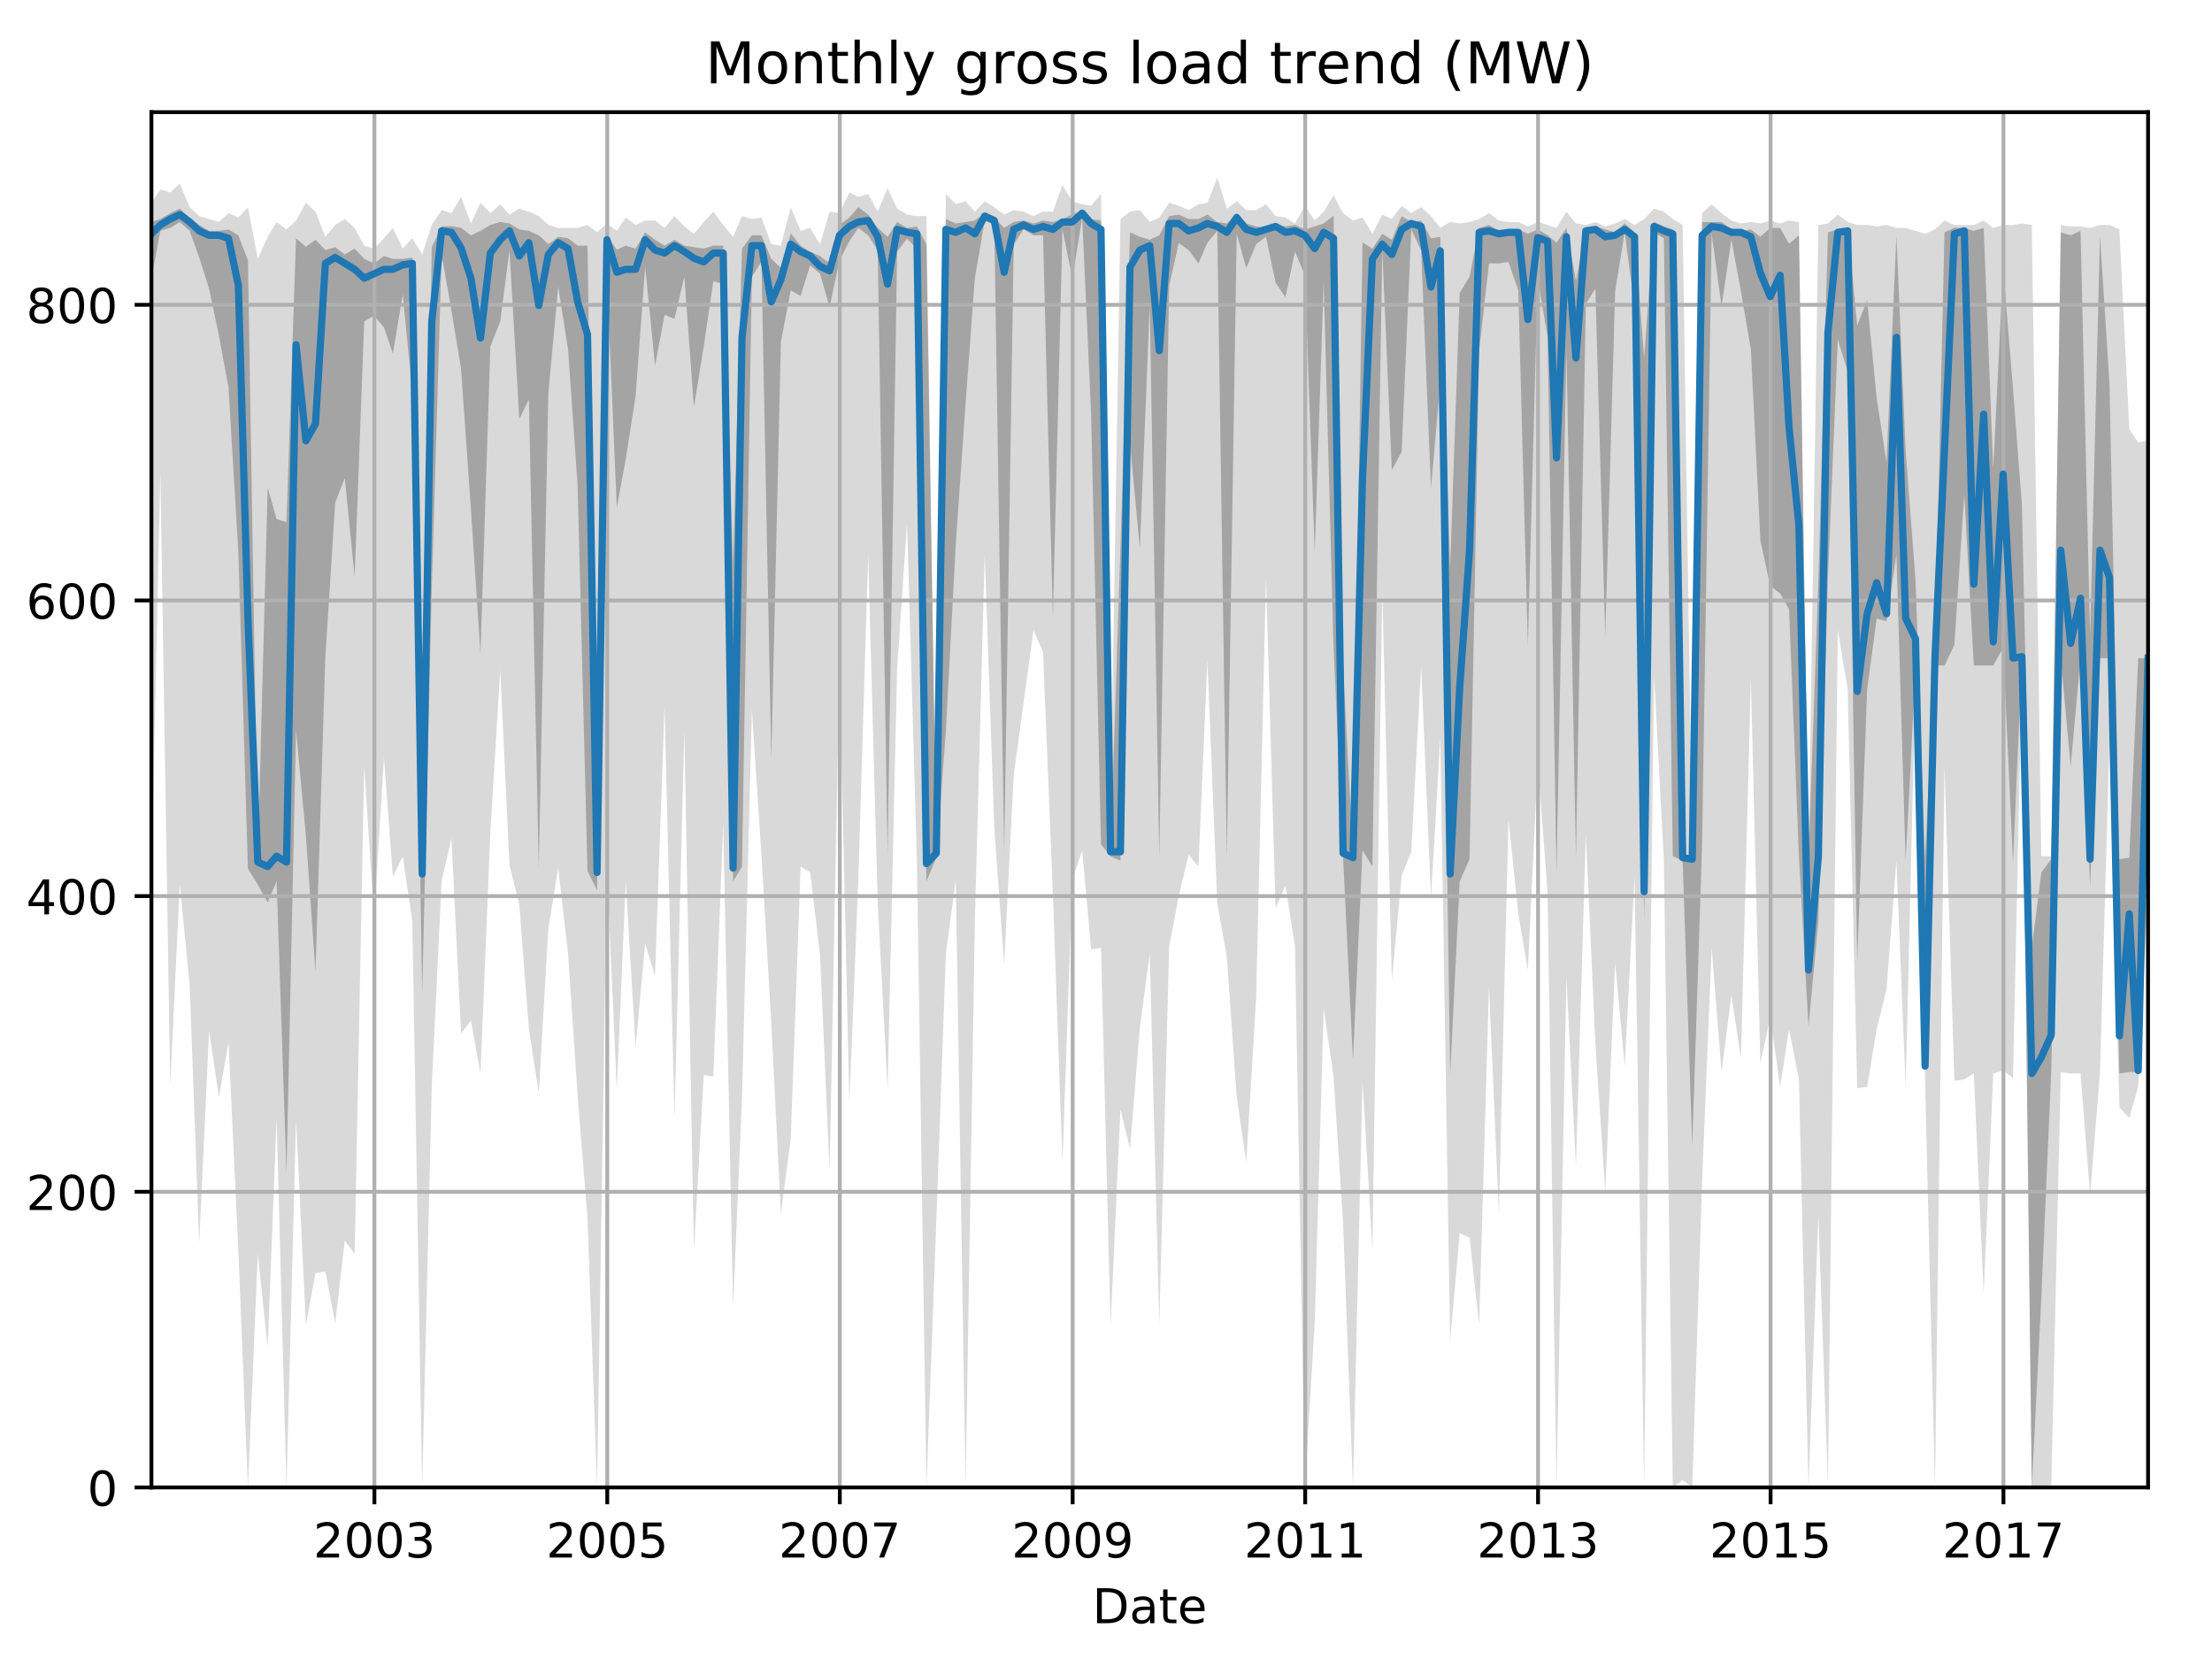 <?xml version="1.0" encoding="utf-8" standalone="no"?>
<!DOCTYPE svg PUBLIC "-//W3C//DTD SVG 1.1//EN"
  "http://www.w3.org/Graphics/SVG/1.1/DTD/svg11.dtd">
<!-- Created with matplotlib (http://matplotlib.org/) -->
<svg height="345.6pt" version="1.1" viewBox="0 0 460.8 345.6" width="460.8pt" xmlns="http://www.w3.org/2000/svg" xmlns:xlink="http://www.w3.org/1999/xlink">
 <defs>
  <style type="text/css">
*{stroke-linecap:butt;stroke-linejoin:round;}
  </style>
 </defs>
 <g id="figure_1">
  <g id="patch_1">
   <path d="M 0 345.6 
L 460.8 345.6 
L 460.8 0 
L 0 0 
z
" style="fill:none;"/>
  </g>
  <g id="axes_1">
   <g id="patch_2">
    <path d="M 31.543 309.863 
L 447.48 309.863 
L 447.48 23.365 
L 31.543 23.365 
z
" style="fill:none;"/>
   </g>
   <g id="PolyCollection_1">
    <path clip-path="url(#pb61443657f)" d="M 31.543 42.243 
L 31.543 182.983 
L 33.401 98.293 
L 35.458 226.097 
L 37.449 184.214 
L 39.506 205.156 
L 41.497 259.05 
L 43.554 214.703 
L 45.611 228.561 
L 47.602 217.166 
L 49.659 260.589 
L 51.65 309.863 
L 53.707 261.205 
L 55.764 280.607 
L 57.622 232.873 
L 59.679 309.863 
L 61.67 233.181 
L 63.727 275.988 
L 65.718 265.209 
L 67.775 264.901 
L 69.832 275.68 
L 71.823 258.434 
L 73.88 261.205 
L 75.871 159.577 
L 77.928 191.298 
L 79.985 157.73 
L 81.843 182.675 
L 83.9 178.363 
L 85.891 191.913 
L 87.948 309.863 
L 89.939 226.405 
L 91.996 183.598 
L 94.053 174.668 
L 96.044 215.319 
L 98.101 212.547 
L 100.092 223.634 
L 102.149 173.436 
L 104.206 139.56 
L 106.13 180.211 
L 108.187 188.526 
L 110.178 214.395 
L 112.235 227.637 
L 114.226 193.453 
L 116.283 180.827 
L 118.34 198.689 
L 120.331 228.253 
L 122.388 253.814 
L 124.379 309.863 
L 126.436 181.135 
L 128.493 227.021 
L 130.351 183.598 
L 132.408 218.09 
L 134.399 196.533 
L 136.456 203.308 
L 138.447 146.951 
L 140.504 233.181 
L 142.561 152.186 
L 144.552 260.589 
L 146.609 223.942 
L 148.6 224.25 
L 150.657 171.588 
L 152.714 272.292 
L 154.572 228.869 
L 156.629 147.875 
L 158.62 178.055 
L 160.677 213.163 
L 162.668 252.89 
L 164.725 237.184 
L 166.782 180.519 
L 168.773 181.751 
L 170.83 198.997 
L 172.821 243.959 
L 174.878 138.636 
L 176.935 229.793 
L 178.793 183.598 
L 180.85 115.539 
L 182.841 187.91 
L 184.898 227.021 
L 186.889 139.252 
L 188.946 109.071 
L 191.003 178.979 
L 192.994 309.863 
L 195.051 254.43 
L 197.042 198.689 
L 199.099 183.29 
L 201.156 309.863 
L 203.081 191.913 
L 205.138 115.539 
L 207.128 172.512 
L 209.186 200.844 
L 211.176 161.425 
L 213.233 146.335 
L 215.291 131.245 
L 217.281 135.864 
L 219.338 186.37 
L 221.329 242.112 
L 223.386 183.29 
L 225.443 177.131 
L 227.301 197.765 
L 229.359 197.457 
L 231.349 276.295 
L 233.406 231.025 
L 235.397 239.34 
L 237.454 214.087 
L 239.512 198.689 
L 241.502 275.988 
L 243.559 197.149 
L 245.55 186.678 
L 247.607 178.055 
L 249.664 180.519 
L 251.522 137.404 
L 253.58 188.218 
L 255.57 199.305 
L 257.627 228.561 
L 259.618 242.112 
L 261.675 207.928 
L 263.732 120.466 
L 265.723 189.142 
L 267.78 184.522 
L 269.771 197.149 
L 271.828 309.863 
L 273.885 275.372 
L 275.743 210.083 
L 277.801 224.25 
L 279.791 254.738 
L 281.848 309.863 
L 283.839 225.174 
L 285.896 260.281 
L 287.953 122.93 
L 289.944 204.232 
L 292.001 182.367 
L 293.992 177.439 
L 296.049 138.944 
L 298.106 186.986 
L 300.031 153.726 
L 302.088 279.375 
L 304.079 256.894 
L 306.136 257.818 
L 308.127 275.988 
L 310.184 205.464 
L 312.241 252.89 
L 314.232 170.664 
L 316.289 190.374 
L 318.279 202.076 
L 320.337 158.653 
L 322.394 186.062 
L 324.252 309.863 
L 326.309 203.616 
L 328.3 243.035 
L 330.357 173.744 
L 332.347 217.474 
L 334.405 248.271 
L 336.462 200.536 
L 338.452 222.094 
L 340.51 182.675 
L 342.5 309.863 
L 344.557 140.484 
L 346.615 179.287 
L 348.473 309.863 
L 350.53 308.324 
L 352.521 309.863 
L 354.578 246.115 
L 356.568 197.457 
L 358.626 223.326 
L 360.683 207.312 
L 362.673 220.554 
L 364.731 141.407 
L 366.721 221.478 
L 368.778 211.931 
L 370.836 226.405 
L 372.694 214.395 
L 374.751 224.866 
L 376.742 309.863 
L 378.799 253.198 
L 380.789 309.248 
L 382.847 131.245 
L 384.904 143.563 
L 386.894 226.713 
L 388.952 226.405 
L 390.942 214.395 
L 392.999 206.08 
L 395.057 179.287 
L 396.981 226.405 
L 399.038 141.099 
L 401.029 225.174 
L 403.086 309.863 
L 405.077 159.577 
L 407.134 225.174 
L 409.191 224.866 
L 411.182 223.634 
L 413.239 269.52 
L 415.23 223.634 
L 417.287 223.018 
L 419.344 224.558 
L 421.202 140.176 
L 423.259 309.863 
L 425.25 309.863 
L 427.307 309.863 
L 429.298 223.326 
L 431.355 223.634 
L 433.412 223.634 
L 435.403 248.887 
L 437.46 223.634 
L 439.451 154.034 
L 441.508 230.717 
L 443.565 232.873 
L 445.423 226.405 
L 447.48 186.062 
L 447.48 91.825 
L 447.48 91.825 
L 445.423 92.133 
L 443.565 89.362 
L 441.508 47.787 
L 439.451 46.863 
L 437.46 46.863 
L 435.403 47.479 
L 433.412 47.171 
L 431.355 47.171 
L 429.298 46.863 
L 427.307 178.363 
L 425.25 178.363 
L 423.259 46.863 
L 421.202 46.555 
L 419.344 46.863 
L 417.287 46.863 
L 415.23 47.479 
L 413.239 45.939 
L 411.182 46.863 
L 409.191 46.863 
L 407.134 46.863 
L 405.077 45.939 
L 403.086 47.787 
L 401.029 48.71 
L 399.038 48.095 
L 396.981 47.479 
L 395.057 47.479 
L 392.999 46.863 
L 390.942 47.171 
L 388.952 46.863 
L 386.894 46.863 
L 384.904 46.247 
L 382.847 44.707 
L 380.789 46.555 
L 378.799 46.863 
L 376.742 178.055 
L 374.751 46.247 
L 372.694 45.939 
L 370.836 46.555 
L 368.778 45.939 
L 366.721 46.555 
L 364.731 46.247 
L 362.673 46.555 
L 360.683 45.939 
L 358.626 44.399 
L 356.568 42.551 
L 354.578 44.399 
L 352.521 177.131 
L 350.53 46.863 
L 348.473 45.631 
L 346.615 44.091 
L 344.557 43.475 
L 342.5 45.631 
L 340.51 46.863 
L 338.452 45.631 
L 336.462 46.555 
L 334.405 47.171 
L 332.347 46.247 
L 330.357 46.863 
L 328.3 46.555 
L 326.309 44.091 
L 324.252 47.479 
L 322.394 46.863 
L 320.337 46.247 
L 318.279 47.171 
L 316.289 46.247 
L 314.232 46.247 
L 312.241 45.939 
L 310.184 44.399 
L 308.127 45.631 
L 306.136 46.247 
L 304.079 46.555 
L 302.088 46.247 
L 300.031 47.479 
L 298.106 45.015 
L 296.049 43.167 
L 293.992 44.399 
L 292.001 42.859 
L 289.944 45.631 
L 287.953 44.707 
L 285.896 48.71 
L 283.839 45.323 
L 281.848 45.939 
L 279.791 44.399 
L 277.801 40.703 
L 275.743 44.091 
L 273.885 45.939 
L 271.828 42.859 
L 269.771 46.555 
L 267.78 45.323 
L 265.723 45.015 
L 263.732 42.551 
L 261.675 43.783 
L 259.618 43.783 
L 257.627 41.935 
L 255.57 43.475 
L 253.58 37.008 
L 251.522 42.243 
L 249.664 42.551 
L 247.607 43.783 
L 245.55 42.859 
L 243.559 42.243 
L 241.502 45.323 
L 239.512 46.247 
L 237.454 43.783 
L 235.397 44.091 
L 233.406 45.631 
L 231.349 169.432 
L 229.359 40.395 
L 227.301 42.859 
L 225.443 42.551 
L 223.386 41.935 
L 221.329 38.548 
L 219.338 44.091 
L 217.281 44.091 
L 215.291 45.015 
L 213.233 44.091 
L 211.176 43.783 
L 209.186 44.707 
L 207.128 43.167 
L 205.138 41.935 
L 203.081 44.091 
L 201.156 41.935 
L 199.099 42.551 
L 197.042 40.395 
L 195.051 176.207 
L 192.994 45.015 
L 191.003 45.015 
L 188.946 44.707 
L 186.889 43.475 
L 184.898 39.164 
L 182.841 44.091 
L 180.85 40.395 
L 178.793 41.011 
L 176.935 40.087 
L 174.878 44.399 
L 172.821 44.091 
L 170.83 50.866 
L 168.773 47.479 
L 166.782 48.095 
L 164.725 43.167 
L 162.668 51.174 
L 160.677 50.866 
L 158.62 45.323 
L 156.629 45.631 
L 154.572 45.015 
L 152.714 49.326 
L 150.657 46.863 
L 148.6 44.091 
L 146.609 46.247 
L 144.552 48.71 
L 142.561 47.171 
L 140.504 45.015 
L 138.447 47.479 
L 136.456 45.939 
L 134.399 45.939 
L 132.408 46.863 
L 130.351 45.323 
L 128.493 48.095 
L 126.436 46.555 
L 124.379 48.402 
L 122.388 46.863 
L 120.331 47.479 
L 118.34 47.479 
L 116.283 47.479 
L 114.226 46.863 
L 112.235 45.015 
L 110.178 44.091 
L 108.187 43.475 
L 106.13 44.707 
L 104.206 42.551 
L 102.149 44.399 
L 100.092 42.243 
L 98.101 46.555 
L 96.044 41.011 
L 94.053 44.399 
L 91.996 43.783 
L 89.939 46.863 
L 87.948 53.022 
L 85.891 49.634 
L 83.9 51.79 
L 81.843 47.479 
L 79.985 49.634 
L 77.928 51.79 
L 75.871 51.174 
L 73.88 47.479 
L 71.823 45.631 
L 69.832 46.863 
L 67.775 49.326 
L 65.718 44.091 
L 63.727 42.243 
L 61.67 45.939 
L 59.679 47.787 
L 57.622 46.247 
L 55.764 49.326 
L 53.707 53.946 
L 51.65 43.167 
L 49.659 45.323 
L 47.602 44.399 
L 45.611 46.247 
L 43.554 45.631 
L 41.497 45.015 
L 39.506 43.167 
L 37.449 38.24 
L 35.458 40.087 
L 33.401 39.472 
L 31.543 42.243 
z
" style="fill:#808080;fill-opacity:0.3;"/>
   </g>
   <g id="PolyCollection_2">
    <path clip-path="url(#pb61443657f)" d="M 31.543 46.247 
L 31.543 58.026 
L 33.401 48.095 
L 35.458 47.479 
L 37.449 46.247 
L 39.506 48.095 
L 41.497 53.638 
L 43.554 60.105 
L 45.611 69.96 
L 47.602 80.739 
L 49.659 115.231 
L 51.65 180.981 
L 53.707 184.291 
L 55.764 187.987 
L 57.622 183.598 
L 59.679 244.267 
L 61.67 152.186 
L 63.727 174.052 
L 65.718 202.461 
L 67.775 136.788 
L 69.832 104.683 
L 71.823 99.601 
L 73.88 120.158 
L 75.871 66.957 
L 77.928 65.725 
L 79.985 68.189 
L 81.843 73.655 
L 83.9 61.337 
L 85.891 81.663 
L 87.948 206.85 
L 89.939 123.007 
L 91.996 53.022 
L 94.053 64.725 
L 96.044 76.812 
L 98.101 106.069 
L 100.092 136.172 
L 102.149 72.193 
L 104.206 66.957 
L 106.13 52.175 
L 108.187 87.283 
L 110.178 83.202 
L 112.235 180.827 
L 114.226 81.971 
L 116.283 59.72 
L 118.34 72.809 
L 120.331 101.218 
L 122.388 181.443 
L 124.379 185.446 
L 126.436 58.026 
L 128.493 105.761 
L 130.351 95.675 
L 132.408 82.509 
L 134.399 55.563 
L 136.456 76.196 
L 138.447 65.571 
L 140.504 66.418 
L 142.561 57.641 
L 144.552 84.819 
L 146.609 72.116 
L 148.6 58.565 
L 150.657 59.181 
L 152.714 183.598 
L 154.572 180.519 
L 156.629 57.641 
L 158.62 54.562 
L 160.677 158.191 
L 162.668 71.269 
L 164.725 60.49 
L 166.782 61.645 
L 168.773 55.255 
L 170.83 57.025 
L 172.821 63.955 
L 174.878 54.254 
L 176.935 50.25 
L 178.793 47.479 
L 180.85 49.018 
L 182.841 52.098 
L 184.898 177.747 
L 186.889 52.406 
L 188.946 49.711 
L 191.003 51.79 
L 192.994 183.598 
L 195.051 178.671 
L 197.042 152.263 
L 199.099 113.383 
L 201.156 83.895 
L 203.081 57.949 
L 205.138 45.939 
L 207.128 46.863 
L 209.186 177.439 
L 211.176 50.866 
L 213.233 47.787 
L 215.291 49.018 
L 217.281 49.018 
L 219.338 128.704 
L 221.329 47.787 
L 223.386 57.949 
L 225.443 45.323 
L 227.301 86.282 
L 229.359 175.899 
L 231.349 178.363 
L 233.406 179.287 
L 235.397 92.21 
L 237.454 114.307 
L 239.512 63.57 
L 241.502 178.671 
L 243.559 59.566 
L 245.55 50.635 
L 247.607 52.098 
L 249.664 54.87 
L 251.522 50.558 
L 253.58 48.095 
L 255.57 178.671 
L 257.627 48.71 
L 259.618 55.871 
L 261.675 50.866 
L 263.732 49.326 
L 265.723 58.873 
L 267.78 61.953 
L 269.771 52.406 
L 271.828 57.333 
L 273.885 115 
L 275.743 58.565 
L 277.801 134.632 
L 279.791 178.671 
L 281.848 220.939 
L 283.839 177.131 
L 285.896 180.519 
L 287.953 52.098 
L 289.944 97.985 
L 292.001 94.058 
L 293.992 47.787 
L 296.049 52.175 
L 298.106 101.757 
L 300.031 79.584 
L 302.088 224.019 
L 304.079 183.598 
L 306.136 178.979 
L 308.127 73.117 
L 310.184 54.87 
L 312.241 54.87 
L 314.232 54.562 
L 316.289 60.49 
L 318.279 134.324 
L 320.337 58.026 
L 322.394 70.268 
L 324.252 182.059 
L 326.309 72.886 
L 328.3 178.671 
L 330.357 63.339 
L 332.347 60.105 
L 334.405 132.477 
L 336.462 60.721 
L 338.452 48.402 
L 340.51 64.109 
L 342.5 191.606 
L 344.557 48.402 
L 346.615 49.634 
L 348.473 178.363 
L 350.53 179.287 
L 352.521 238.724 
L 354.578 175.976 
L 356.568 48.71 
L 358.626 63.801 
L 360.683 49.942 
L 362.673 60.721 
L 364.731 72.732 
L 366.721 112.613 
L 368.778 122.083 
L 370.836 123.623 
L 372.694 126.933 
L 374.751 178.363 
L 376.742 213.856 
L 378.799 191.913 
L 380.789 120.543 
L 382.847 70.73 
L 384.904 77.351 
L 386.894 200.228 
L 388.952 143.717 
L 390.942 128.858 
L 392.999 129.397 
L 395.057 115.539 
L 396.981 179.287 
L 399.038 139.329 
L 401.029 223.326 
L 403.086 138.636 
L 405.077 138.636 
L 407.134 134.324 
L 409.191 102.989 
L 411.182 138.636 
L 413.239 138.636 
L 415.23 138.636 
L 417.287 134.94 
L 419.344 179.672 
L 421.202 137.096 
L 423.259 309.863 
L 425.25 270.213 
L 427.307 223.326 
L 429.298 137.173 
L 431.355 159.654 
L 433.412 137.096 
L 435.403 184.599 
L 437.46 137.096 
L 439.451 137.096 
L 441.508 223.634 
L 443.565 223.326 
L 445.423 223.326 
L 447.48 137.096 
L 447.48 137.096 
L 447.48 137.096 
L 445.423 137.096 
L 443.565 178.671 
L 441.508 178.979 
L 439.451 80.046 
L 437.46 49.018 
L 435.403 132.323 
L 433.412 48.095 
L 431.355 49.018 
L 429.298 48.402 
L 427.307 178.979 
L 425.25 181.751 
L 423.259 197.457 
L 421.202 105.222 
L 419.344 80.97 
L 417.287 55.794 
L 415.23 97.6 
L 413.239 47.479 
L 411.182 48.095 
L 409.191 47.479 
L 407.134 47.479 
L 405.077 48.402 
L 403.086 134.863 
L 401.029 178.671 
L 399.038 120.851 
L 396.981 93.904 
L 395.057 49.018 
L 392.999 96.368 
L 390.942 82.894 
L 388.952 62.569 
L 386.894 67.804 
L 384.904 47.479 
L 382.847 47.787 
L 380.789 48.402 
L 378.799 121.159 
L 376.742 178.979 
L 374.751 49.018 
L 372.694 50.789 
L 370.836 47.479 
L 368.778 47.479 
L 366.721 49.326 
L 364.731 47.787 
L 362.673 48.095 
L 360.683 47.787 
L 358.626 46.247 
L 356.568 46.247 
L 354.578 46.247 
L 352.521 178.671 
L 350.53 178.363 
L 348.473 47.787 
L 346.615 47.171 
L 344.557 46.247 
L 342.5 74.579 
L 340.51 48.402 
L 338.452 46.555 
L 336.462 48.402 
L 334.405 47.787 
L 332.347 47.171 
L 330.357 47.71 
L 328.3 58.488 
L 326.309 47.479 
L 324.252 50.558 
L 322.394 49.018 
L 320.337 47.787 
L 318.279 48.71 
L 316.289 47.787 
L 314.232 47.787 
L 312.241 48.095 
L 310.184 46.863 
L 308.127 47.479 
L 306.136 57.641 
L 304.079 61.029 
L 302.088 118.464 
L 300.031 49.326 
L 298.106 49.634 
L 296.049 45.939 
L 293.992 46.247 
L 292.001 45.015 
L 289.944 49.942 
L 287.953 48.71 
L 285.896 51.79 
L 283.839 50.481 
L 281.848 177.747 
L 279.791 138.944 
L 277.801 44.938 
L 275.743 46.555 
L 273.885 47.171 
L 271.828 47.787 
L 269.771 46.863 
L 267.78 47.171 
L 265.723 46.555 
L 263.732 47.479 
L 261.675 47.171 
L 259.618 46.555 
L 257.627 44.399 
L 255.57 46.555 
L 253.58 46.247 
L 251.522 44.707 
L 249.664 45.631 
L 247.607 45.631 
L 245.55 44.707 
L 243.559 45.015 
L 241.502 49.018 
L 239.512 49.942 
L 237.454 49.326 
L 235.397 48.402 
L 233.406 114.153 
L 231.349 177.131 
L 229.359 45.939 
L 227.301 45.631 
L 225.443 43.783 
L 223.386 44.707 
L 221.329 45.631 
L 219.338 46.247 
L 217.281 45.939 
L 215.291 46.555 
L 213.233 45.939 
L 211.176 46.247 
L 209.186 47.479 
L 207.128 45.323 
L 205.138 44.399 
L 203.081 45.939 
L 201.156 46.247 
L 199.099 46.555 
L 197.042 45.631 
L 195.051 177.439 
L 192.994 50.866 
L 191.003 47.171 
L 188.946 47.479 
L 186.889 46.247 
L 184.898 49.326 
L 182.841 47.479 
L 180.85 44.707 
L 178.793 43.167 
L 176.935 45.323 
L 174.878 46.863 
L 172.821 54.87 
L 170.83 53.33 
L 168.773 52.406 
L 166.782 51.174 
L 164.725 48.633 
L 162.668 55.794 
L 160.677 53.946 
L 158.62 49.018 
L 156.629 49.018 
L 154.572 51.79 
L 152.714 117.078 
L 150.657 51.174 
L 148.6 51.174 
L 146.609 51.79 
L 144.552 51.482 
L 142.561 51.174 
L 140.504 49.942 
L 138.447 51.174 
L 136.456 49.942 
L 134.399 48.402 
L 132.408 51.79 
L 130.351 51.174 
L 128.493 52.021 
L 126.436 49.018 
L 124.379 180.827 
L 122.388 51.174 
L 120.331 51.174 
L 118.34 49.634 
L 116.283 49.326 
L 114.226 50.866 
L 112.235 49.018 
L 110.178 48.095 
L 108.187 47.787 
L 106.13 46.555 
L 104.206 46.247 
L 102.149 46.863 
L 100.092 48.095 
L 98.101 49.018 
L 96.044 47.479 
L 94.053 47.094 
L 91.996 47.171 
L 89.939 51.482 
L 87.948 177.131 
L 85.891 53.638 
L 83.9 53.946 
L 81.843 53.946 
L 79.985 53.33 
L 77.928 54.87 
L 75.871 53.946 
L 73.88 51.79 
L 71.823 53.022 
L 69.832 51.482 
L 67.775 52.098 
L 65.718 49.942 
L 63.727 51.405 
L 61.67 49.634 
L 59.679 108.763 
L 57.622 108.147 
L 55.764 101.603 
L 53.707 178.363 
L 51.65 54.254 
L 49.659 49.018 
L 47.602 47.787 
L 45.611 48.095 
L 43.554 48.095 
L 41.497 46.863 
L 39.506 45.323 
L 37.449 43.475 
L 35.458 44.399 
L 33.401 45.631 
L 31.543 46.247 
z
" style="fill:#808080;fill-opacity:0.6;"/>
   </g>
   <g id="matplotlib.axis_1">
    <g id="xtick_1">
     <g id="line2d_1">
      <path clip-path="url(#pb61443657f)" d="M 77.994 309.863 
L 77.994 23.365 
" style="fill:none;stroke:#b0b0b0;stroke-linecap:square;stroke-width:0.8;"/>
     </g>
     <g id="line2d_2">
      <defs>
       <path d="M 0 0 
L 0 3.5 
" id="m063e270188" style="stroke:#000000;stroke-width:0.8;"/>
      </defs>
      <g>
       <use style="stroke:#000000;stroke-width:0.8;" x="77.994" xlink:href="#m063e270188" y="309.863"/>
      </g>
     </g>
     <g id="text_1">
      <!-- 2003 -->
      <defs>
       <path d="M 19.188 8.297 
L 53.609 8.297 
L 53.609 0 
L 7.328 0 
L 7.328 8.297 
Q 12.938 14.109 22.625 23.891 
Q 32.328 33.688 34.812 36.531 
Q 39.547 41.844 41.422 45.531 
Q 43.312 49.219 43.312 52.781 
Q 43.312 58.594 39.234 62.25 
Q 35.156 65.922 28.609 65.922 
Q 23.969 65.922 18.812 64.312 
Q 13.672 62.703 7.812 59.422 
L 7.812 69.391 
Q 13.766 71.781 18.938 73 
Q 24.125 74.219 28.422 74.219 
Q 39.75 74.219 46.484 68.547 
Q 53.219 62.891 53.219 53.422 
Q 53.219 48.922 51.531 44.891 
Q 49.859 40.875 45.406 35.406 
Q 44.188 33.984 37.641 27.219 
Q 31.109 20.453 19.188 8.297 
z
" id="DejaVuSans-32"/>
       <path d="M 31.781 66.406 
Q 24.172 66.406 20.328 58.906 
Q 16.5 51.422 16.5 36.375 
Q 16.5 21.391 20.328 13.891 
Q 24.172 6.391 31.781 6.391 
Q 39.453 6.391 43.281 13.891 
Q 47.125 21.391 47.125 36.375 
Q 47.125 51.422 43.281 58.906 
Q 39.453 66.406 31.781 66.406 
z
M 31.781 74.219 
Q 44.047 74.219 50.516 64.516 
Q 56.984 54.828 56.984 36.375 
Q 56.984 17.969 50.516 8.266 
Q 44.047 -1.422 31.781 -1.422 
Q 19.531 -1.422 13.062 8.266 
Q 6.594 17.969 6.594 36.375 
Q 6.594 54.828 13.062 64.516 
Q 19.531 74.219 31.781 74.219 
z
" id="DejaVuSans-30"/>
       <path d="M 40.578 39.312 
Q 47.656 37.797 51.625 33 
Q 55.609 28.219 55.609 21.188 
Q 55.609 10.406 48.188 4.484 
Q 40.766 -1.422 27.094 -1.422 
Q 22.516 -1.422 17.656 -0.516 
Q 12.797 0.391 7.625 2.203 
L 7.625 11.719 
Q 11.719 9.328 16.594 8.109 
Q 21.484 6.891 26.812 6.891 
Q 36.078 6.891 40.938 10.547 
Q 45.797 14.203 45.797 21.188 
Q 45.797 27.641 41.281 31.266 
Q 36.766 34.906 28.719 34.906 
L 20.219 34.906 
L 20.219 43.016 
L 29.109 43.016 
Q 36.375 43.016 40.234 45.922 
Q 44.094 48.828 44.094 54.297 
Q 44.094 59.906 40.109 62.906 
Q 36.141 65.922 28.719 65.922 
Q 24.656 65.922 20.016 65.031 
Q 15.375 64.156 9.812 62.312 
L 9.812 71.094 
Q 15.438 72.656 20.344 73.438 
Q 25.25 74.219 29.594 74.219 
Q 40.828 74.219 47.359 69.109 
Q 53.906 64.016 53.906 55.328 
Q 53.906 49.266 50.438 45.094 
Q 46.969 40.922 40.578 39.312 
z
" id="DejaVuSans-33"/>
      </defs>
      <g transform="translate(65.269 324.462)scale(0.1 -0.1)">
       <use xlink:href="#DejaVuSans-32"/>
       <use x="63.623" xlink:href="#DejaVuSans-30"/>
       <use x="127.246" xlink:href="#DejaVuSans-30"/>
       <use x="190.869" xlink:href="#DejaVuSans-33"/>
      </g>
     </g>
    </g>
    <g id="xtick_2">
     <g id="line2d_3">
      <path clip-path="url(#pb61443657f)" d="M 126.502 309.863 
L 126.502 23.365 
" style="fill:none;stroke:#b0b0b0;stroke-linecap:square;stroke-width:0.8;"/>
     </g>
     <g id="line2d_4">
      <g>
       <use style="stroke:#000000;stroke-width:0.8;" x="126.502" xlink:href="#m063e270188" y="309.863"/>
      </g>
     </g>
     <g id="text_2">
      <!-- 2005 -->
      <defs>
       <path d="M 10.797 72.906 
L 49.516 72.906 
L 49.516 64.594 
L 19.828 64.594 
L 19.828 46.734 
Q 21.969 47.469 24.109 47.828 
Q 26.266 48.188 28.422 48.188 
Q 40.625 48.188 47.75 41.5 
Q 54.891 34.812 54.891 23.391 
Q 54.891 11.625 47.562 5.094 
Q 40.234 -1.422 26.906 -1.422 
Q 22.312 -1.422 17.547 -0.641 
Q 12.797 0.141 7.719 1.703 
L 7.719 11.625 
Q 12.109 9.234 16.797 8.062 
Q 21.484 6.891 26.703 6.891 
Q 35.156 6.891 40.078 11.328 
Q 45.016 15.766 45.016 23.391 
Q 45.016 31 40.078 35.438 
Q 35.156 39.891 26.703 39.891 
Q 22.75 39.891 18.812 39.016 
Q 14.891 38.141 10.797 36.281 
z
" id="DejaVuSans-35"/>
      </defs>
      <g transform="translate(113.777 324.462)scale(0.1 -0.1)">
       <use xlink:href="#DejaVuSans-32"/>
       <use x="63.623" xlink:href="#DejaVuSans-30"/>
       <use x="127.246" xlink:href="#DejaVuSans-30"/>
       <use x="190.869" xlink:href="#DejaVuSans-35"/>
      </g>
     </g>
    </g>
    <g id="xtick_3">
     <g id="line2d_5">
      <path clip-path="url(#pb61443657f)" d="M 174.944 309.863 
L 174.944 23.365 
" style="fill:none;stroke:#b0b0b0;stroke-linecap:square;stroke-width:0.8;"/>
     </g>
     <g id="line2d_6">
      <g>
       <use style="stroke:#000000;stroke-width:0.8;" x="174.944" xlink:href="#m063e270188" y="309.863"/>
      </g>
     </g>
     <g id="text_3">
      <!-- 2007 -->
      <defs>
       <path d="M 8.203 72.906 
L 55.078 72.906 
L 55.078 68.703 
L 28.609 0 
L 18.312 0 
L 43.219 64.594 
L 8.203 64.594 
z
" id="DejaVuSans-37"/>
      </defs>
      <g transform="translate(162.219 324.462)scale(0.1 -0.1)">
       <use xlink:href="#DejaVuSans-32"/>
       <use x="63.623" xlink:href="#DejaVuSans-30"/>
       <use x="127.246" xlink:href="#DejaVuSans-30"/>
       <use x="190.869" xlink:href="#DejaVuSans-37"/>
      </g>
     </g>
    </g>
    <g id="xtick_4">
     <g id="line2d_7">
      <path clip-path="url(#pb61443657f)" d="M 223.453 309.863 
L 223.453 23.365 
" style="fill:none;stroke:#b0b0b0;stroke-linecap:square;stroke-width:0.8;"/>
     </g>
     <g id="line2d_8">
      <g>
       <use style="stroke:#000000;stroke-width:0.8;" x="223.453" xlink:href="#m063e270188" y="309.863"/>
      </g>
     </g>
     <g id="text_4">
      <!-- 2009 -->
      <defs>
       <path d="M 10.984 1.516 
L 10.984 10.5 
Q 14.703 8.734 18.5 7.812 
Q 22.312 6.891 25.984 6.891 
Q 35.75 6.891 40.891 13.453 
Q 46.047 20.016 46.781 33.406 
Q 43.953 29.203 39.594 26.953 
Q 35.25 24.703 29.984 24.703 
Q 19.047 24.703 12.672 31.312 
Q 6.297 37.938 6.297 49.422 
Q 6.297 60.641 12.938 67.422 
Q 19.578 74.219 30.609 74.219 
Q 43.266 74.219 49.922 64.516 
Q 56.594 54.828 56.594 36.375 
Q 56.594 19.141 48.406 8.859 
Q 40.234 -1.422 26.422 -1.422 
Q 22.703 -1.422 18.891 -0.688 
Q 15.094 0.047 10.984 1.516 
z
M 30.609 32.422 
Q 37.25 32.422 41.125 36.953 
Q 45.016 41.5 45.016 49.422 
Q 45.016 57.281 41.125 61.844 
Q 37.25 66.406 30.609 66.406 
Q 23.969 66.406 20.094 61.844 
Q 16.219 57.281 16.219 49.422 
Q 16.219 41.5 20.094 36.953 
Q 23.969 32.422 30.609 32.422 
z
" id="DejaVuSans-39"/>
      </defs>
      <g transform="translate(210.728 324.462)scale(0.1 -0.1)">
       <use xlink:href="#DejaVuSans-32"/>
       <use x="63.623" xlink:href="#DejaVuSans-30"/>
       <use x="127.246" xlink:href="#DejaVuSans-30"/>
       <use x="190.869" xlink:href="#DejaVuSans-39"/>
      </g>
     </g>
    </g>
    <g id="xtick_5">
     <g id="line2d_9">
      <path clip-path="url(#pb61443657f)" d="M 271.895 309.863 
L 271.895 23.365 
" style="fill:none;stroke:#b0b0b0;stroke-linecap:square;stroke-width:0.8;"/>
     </g>
     <g id="line2d_10">
      <g>
       <use style="stroke:#000000;stroke-width:0.8;" x="271.895" xlink:href="#m063e270188" y="309.863"/>
      </g>
     </g>
     <g id="text_5">
      <!-- 2011 -->
      <defs>
       <path d="M 12.406 8.297 
L 28.516 8.297 
L 28.516 63.922 
L 10.984 60.406 
L 10.984 69.391 
L 28.422 72.906 
L 38.281 72.906 
L 38.281 8.297 
L 54.391 8.297 
L 54.391 0 
L 12.406 0 
z
" id="DejaVuSans-31"/>
      </defs>
      <g transform="translate(259.17 324.462)scale(0.1 -0.1)">
       <use xlink:href="#DejaVuSans-32"/>
       <use x="63.623" xlink:href="#DejaVuSans-30"/>
       <use x="127.246" xlink:href="#DejaVuSans-31"/>
       <use x="190.869" xlink:href="#DejaVuSans-31"/>
      </g>
     </g>
    </g>
    <g id="xtick_6">
     <g id="line2d_11">
      <path clip-path="url(#pb61443657f)" d="M 320.403 309.863 
L 320.403 23.365 
" style="fill:none;stroke:#b0b0b0;stroke-linecap:square;stroke-width:0.8;"/>
     </g>
     <g id="line2d_12">
      <g>
       <use style="stroke:#000000;stroke-width:0.8;" x="320.403" xlink:href="#m063e270188" y="309.863"/>
      </g>
     </g>
     <g id="text_6">
      <!-- 2013 -->
      <g transform="translate(307.678 324.462)scale(0.1 -0.1)">
       <use xlink:href="#DejaVuSans-32"/>
       <use x="63.623" xlink:href="#DejaVuSans-30"/>
       <use x="127.246" xlink:href="#DejaVuSans-31"/>
       <use x="190.869" xlink:href="#DejaVuSans-33"/>
      </g>
     </g>
    </g>
    <g id="xtick_7">
     <g id="line2d_13">
      <path clip-path="url(#pb61443657f)" d="M 368.845 309.863 
L 368.845 23.365 
" style="fill:none;stroke:#b0b0b0;stroke-linecap:square;stroke-width:0.8;"/>
     </g>
     <g id="line2d_14">
      <g>
       <use style="stroke:#000000;stroke-width:0.8;" x="368.845" xlink:href="#m063e270188" y="309.863"/>
      </g>
     </g>
     <g id="text_7">
      <!-- 2015 -->
      <g transform="translate(356.12 324.462)scale(0.1 -0.1)">
       <use xlink:href="#DejaVuSans-32"/>
       <use x="63.623" xlink:href="#DejaVuSans-30"/>
       <use x="127.246" xlink:href="#DejaVuSans-31"/>
       <use x="190.869" xlink:href="#DejaVuSans-35"/>
      </g>
     </g>
    </g>
    <g id="xtick_8">
     <g id="line2d_15">
      <path clip-path="url(#pb61443657f)" d="M 417.353 309.863 
L 417.353 23.365 
" style="fill:none;stroke:#b0b0b0;stroke-linecap:square;stroke-width:0.8;"/>
     </g>
     <g id="line2d_16">
      <g>
       <use style="stroke:#000000;stroke-width:0.8;" x="417.353" xlink:href="#m063e270188" y="309.863"/>
      </g>
     </g>
     <g id="text_8">
      <!-- 2017 -->
      <g transform="translate(404.628 324.462)scale(0.1 -0.1)">
       <use xlink:href="#DejaVuSans-32"/>
       <use x="63.623" xlink:href="#DejaVuSans-30"/>
       <use x="127.246" xlink:href="#DejaVuSans-31"/>
       <use x="190.869" xlink:href="#DejaVuSans-37"/>
      </g>
     </g>
    </g>
    <g id="text_9">
     <!-- Date -->
     <defs>
      <path d="M 19.672 64.797 
L 19.672 8.109 
L 31.594 8.109 
Q 46.688 8.109 53.688 14.938 
Q 60.688 21.781 60.688 36.531 
Q 60.688 51.172 53.688 57.984 
Q 46.688 64.797 31.594 64.797 
z
M 9.812 72.906 
L 30.078 72.906 
Q 51.266 72.906 61.172 64.094 
Q 71.094 55.281 71.094 36.531 
Q 71.094 17.672 61.125 8.828 
Q 51.172 0 30.078 0 
L 9.812 0 
z
" id="DejaVuSans-44"/>
      <path d="M 34.281 27.484 
Q 23.391 27.484 19.188 25 
Q 14.984 22.516 14.984 16.5 
Q 14.984 11.719 18.141 8.906 
Q 21.297 6.109 26.703 6.109 
Q 34.188 6.109 38.703 11.406 
Q 43.219 16.703 43.219 25.484 
L 43.219 27.484 
z
M 52.203 31.203 
L 52.203 0 
L 43.219 0 
L 43.219 8.297 
Q 40.141 3.328 35.547 0.953 
Q 30.953 -1.422 24.312 -1.422 
Q 15.922 -1.422 10.953 3.297 
Q 6 8.016 6 15.922 
Q 6 25.141 12.172 29.828 
Q 18.359 34.516 30.609 34.516 
L 43.219 34.516 
L 43.219 35.406 
Q 43.219 41.609 39.141 45 
Q 35.062 48.391 27.688 48.391 
Q 23 48.391 18.547 47.266 
Q 14.109 46.141 10.016 43.891 
L 10.016 52.203 
Q 14.938 54.109 19.578 55.047 
Q 24.219 56 28.609 56 
Q 40.484 56 46.344 49.844 
Q 52.203 43.703 52.203 31.203 
z
" id="DejaVuSans-61"/>
      <path d="M 18.312 70.219 
L 18.312 54.688 
L 36.812 54.688 
L 36.812 47.703 
L 18.312 47.703 
L 18.312 18.016 
Q 18.312 11.328 20.141 9.422 
Q 21.969 7.516 27.594 7.516 
L 36.812 7.516 
L 36.812 0 
L 27.594 0 
Q 17.188 0 13.234 3.875 
Q 9.281 7.766 9.281 18.016 
L 9.281 47.703 
L 2.688 47.703 
L 2.688 54.688 
L 9.281 54.688 
L 9.281 70.219 
z
" id="DejaVuSans-74"/>
      <path d="M 56.203 29.594 
L 56.203 25.203 
L 14.891 25.203 
Q 15.484 15.922 20.484 11.062 
Q 25.484 6.203 34.422 6.203 
Q 39.594 6.203 44.453 7.469 
Q 49.312 8.734 54.109 11.281 
L 54.109 2.781 
Q 49.266 0.734 44.188 -0.344 
Q 39.109 -1.422 33.891 -1.422 
Q 20.797 -1.422 13.156 6.188 
Q 5.516 13.812 5.516 26.812 
Q 5.516 40.234 12.766 48.109 
Q 20.016 56 32.328 56 
Q 43.359 56 49.781 48.891 
Q 56.203 41.797 56.203 29.594 
z
M 47.219 32.234 
Q 47.125 39.594 43.094 43.984 
Q 39.062 48.391 32.422 48.391 
Q 24.906 48.391 20.391 44.141 
Q 15.875 39.891 15.188 32.172 
z
" id="DejaVuSans-65"/>
     </defs>
     <g transform="translate(227.561 338.14)scale(0.1 -0.1)">
      <use xlink:href="#DejaVuSans-44"/>
      <use x="77.002" xlink:href="#DejaVuSans-61"/>
      <use x="138.281" xlink:href="#DejaVuSans-74"/>
      <use x="177.49" xlink:href="#DejaVuSans-65"/>
     </g>
    </g>
   </g>
   <g id="matplotlib.axis_2">
    <g id="ytick_1">
     <g id="line2d_17">
      <path clip-path="url(#pb61443657f)" d="M 31.543 309.863 
L 447.48 309.863 
" style="fill:none;stroke:#b0b0b0;stroke-linecap:square;stroke-width:0.8;"/>
     </g>
     <g id="line2d_18">
      <defs>
       <path d="M 0 0 
L -3.5 0 
" id="mfd9cb686db" style="stroke:#000000;stroke-width:0.8;"/>
      </defs>
      <g>
       <use style="stroke:#000000;stroke-width:0.8;" x="31.543" xlink:href="#mfd9cb686db" y="309.863"/>
      </g>
     </g>
     <g id="text_10">
      <!-- 0 -->
      <g transform="translate(18.18 313.663)scale(0.1 -0.1)">
       <use xlink:href="#DejaVuSans-30"/>
      </g>
     </g>
    </g>
    <g id="ytick_2">
     <g id="line2d_19">
      <path clip-path="url(#pb61443657f)" d="M 31.543 248.271 
L 447.48 248.271 
" style="fill:none;stroke:#b0b0b0;stroke-linecap:square;stroke-width:0.8;"/>
     </g>
     <g id="line2d_20">
      <g>
       <use style="stroke:#000000;stroke-width:0.8;" x="31.543" xlink:href="#mfd9cb686db" y="248.271"/>
      </g>
     </g>
     <g id="text_11">
      <!-- 200 -->
      <g transform="translate(5.455 252.07)scale(0.1 -0.1)">
       <use xlink:href="#DejaVuSans-32"/>
       <use x="63.623" xlink:href="#DejaVuSans-30"/>
       <use x="127.246" xlink:href="#DejaVuSans-30"/>
      </g>
     </g>
    </g>
    <g id="ytick_3">
     <g id="line2d_21">
      <path clip-path="url(#pb61443657f)" d="M 31.543 186.678 
L 447.48 186.678 
" style="fill:none;stroke:#b0b0b0;stroke-linecap:square;stroke-width:0.8;"/>
     </g>
     <g id="line2d_22">
      <g>
       <use style="stroke:#000000;stroke-width:0.8;" x="31.543" xlink:href="#mfd9cb686db" y="186.678"/>
      </g>
     </g>
     <g id="text_12">
      <!-- 400 -->
      <defs>
       <path d="M 37.797 64.312 
L 12.891 25.391 
L 37.797 25.391 
z
M 35.203 72.906 
L 47.609 72.906 
L 47.609 25.391 
L 58.016 25.391 
L 58.016 17.188 
L 47.609 17.188 
L 47.609 0 
L 37.797 0 
L 37.797 17.188 
L 4.891 17.188 
L 4.891 26.703 
z
" id="DejaVuSans-34"/>
      </defs>
      <g transform="translate(5.455 190.477)scale(0.1 -0.1)">
       <use xlink:href="#DejaVuSans-34"/>
       <use x="63.623" xlink:href="#DejaVuSans-30"/>
       <use x="127.246" xlink:href="#DejaVuSans-30"/>
      </g>
     </g>
    </g>
    <g id="ytick_4">
     <g id="line2d_23">
      <path clip-path="url(#pb61443657f)" d="M 31.543 125.085 
L 447.48 125.085 
" style="fill:none;stroke:#b0b0b0;stroke-linecap:square;stroke-width:0.8;"/>
     </g>
     <g id="line2d_24">
      <g>
       <use style="stroke:#000000;stroke-width:0.8;" x="31.543" xlink:href="#mfd9cb686db" y="125.085"/>
      </g>
     </g>
     <g id="text_13">
      <!-- 600 -->
      <defs>
       <path d="M 33.016 40.375 
Q 26.375 40.375 22.484 35.828 
Q 18.609 31.297 18.609 23.391 
Q 18.609 15.531 22.484 10.953 
Q 26.375 6.391 33.016 6.391 
Q 39.656 6.391 43.531 10.953 
Q 47.406 15.531 47.406 23.391 
Q 47.406 31.297 43.531 35.828 
Q 39.656 40.375 33.016 40.375 
z
M 52.594 71.297 
L 52.594 62.312 
Q 48.875 64.062 45.094 64.984 
Q 41.312 65.922 37.594 65.922 
Q 27.828 65.922 22.672 59.328 
Q 17.531 52.734 16.797 39.406 
Q 19.672 43.656 24.016 45.922 
Q 28.375 48.188 33.594 48.188 
Q 44.578 48.188 50.953 41.516 
Q 57.328 34.859 57.328 23.391 
Q 57.328 12.156 50.688 5.359 
Q 44.047 -1.422 33.016 -1.422 
Q 20.359 -1.422 13.672 8.266 
Q 6.984 17.969 6.984 36.375 
Q 6.984 53.656 15.188 63.938 
Q 23.391 74.219 37.203 74.219 
Q 40.922 74.219 44.703 73.484 
Q 48.484 72.75 52.594 71.297 
z
" id="DejaVuSans-36"/>
      </defs>
      <g transform="translate(5.455 128.885)scale(0.1 -0.1)">
       <use xlink:href="#DejaVuSans-36"/>
       <use x="63.623" xlink:href="#DejaVuSans-30"/>
       <use x="127.246" xlink:href="#DejaVuSans-30"/>
      </g>
     </g>
    </g>
    <g id="ytick_5">
     <g id="line2d_25">
      <path clip-path="url(#pb61443657f)" d="M 31.543 63.493 
L 447.48 63.493 
" style="fill:none;stroke:#b0b0b0;stroke-linecap:square;stroke-width:0.8;"/>
     </g>
     <g id="line2d_26">
      <g>
       <use style="stroke:#000000;stroke-width:0.8;" x="31.543" xlink:href="#mfd9cb686db" y="63.493"/>
      </g>
     </g>
     <g id="text_14">
      <!-- 800 -->
      <defs>
       <path d="M 31.781 34.625 
Q 24.75 34.625 20.719 30.859 
Q 16.703 27.094 16.703 20.516 
Q 16.703 13.922 20.719 10.156 
Q 24.75 6.391 31.781 6.391 
Q 38.812 6.391 42.859 10.172 
Q 46.922 13.969 46.922 20.516 
Q 46.922 27.094 42.891 30.859 
Q 38.875 34.625 31.781 34.625 
z
M 21.922 38.812 
Q 15.578 40.375 12.031 44.719 
Q 8.5 49.078 8.5 55.328 
Q 8.5 64.062 14.719 69.141 
Q 20.953 74.219 31.781 74.219 
Q 42.672 74.219 48.875 69.141 
Q 55.078 64.062 55.078 55.328 
Q 55.078 49.078 51.531 44.719 
Q 48 40.375 41.703 38.812 
Q 48.828 37.156 52.797 32.312 
Q 56.781 27.484 56.781 20.516 
Q 56.781 9.906 50.312 4.234 
Q 43.844 -1.422 31.781 -1.422 
Q 19.734 -1.422 13.25 4.234 
Q 6.781 9.906 6.781 20.516 
Q 6.781 27.484 10.781 32.312 
Q 14.797 37.156 21.922 38.812 
z
M 18.312 54.391 
Q 18.312 48.734 21.844 45.562 
Q 25.391 42.391 31.781 42.391 
Q 38.141 42.391 41.719 45.562 
Q 45.312 48.734 45.312 54.391 
Q 45.312 60.062 41.719 63.234 
Q 38.141 66.406 31.781 66.406 
Q 25.391 66.406 21.844 63.234 
Q 18.312 60.062 18.312 54.391 
z
" id="DejaVuSans-38"/>
      </defs>
      <g transform="translate(5.455 67.292)scale(0.1 -0.1)">
       <use xlink:href="#DejaVuSans-38"/>
       <use x="63.623" xlink:href="#DejaVuSans-30"/>
       <use x="127.246" xlink:href="#DejaVuSans-30"/>
      </g>
     </g>
    </g>
   </g>
   <g id="line2d_27">
    <path clip-path="url(#pb61443657f)" d="M 31.543 48.71 
L 33.401 46.863 
L 35.458 45.631 
L 37.449 44.707 
L 39.506 46.247 
L 41.497 48.095 
L 43.554 49.018 
L 45.611 49.018 
L 47.602 49.634 
L 49.659 59.489 
L 51.65 128.781 
L 53.707 179.595 
L 55.764 180.519 
L 57.622 178.363 
L 59.679 179.595 
L 61.67 71.808 
L 63.727 91.825 
L 65.718 88.284 
L 67.775 54.87 
L 69.832 53.638 
L 73.88 56.102 
L 75.871 57.949 
L 79.985 56.102 
L 81.843 56.102 
L 83.9 55.178 
L 85.891 54.87 
L 87.948 182.059 
L 89.939 67.034 
L 91.996 48.095 
L 94.053 48.402 
L 96.044 51.636 
L 98.101 57.949 
L 100.092 70.422 
L 102.149 52.714 
L 104.206 49.942 
L 106.13 48.095 
L 108.187 53.33 
L 110.178 50.558 
L 112.235 63.647 
L 114.226 53.022 
L 116.283 50.558 
L 118.34 51.79 
L 120.331 62.877 
L 122.388 69.652 
L 124.379 181.751 
L 126.436 49.942 
L 128.493 56.717 
L 130.351 56.102 
L 132.408 56.102 
L 134.399 49.942 
L 136.456 52.098 
L 138.447 52.714 
L 140.504 51.174 
L 142.561 52.406 
L 144.552 53.792 
L 146.609 54.562 
L 148.6 52.714 
L 150.657 52.714 
L 152.714 180.827 
L 154.572 70.268 
L 156.629 51.174 
L 158.62 51.174 
L 160.677 62.877 
L 162.668 58.257 
L 164.725 50.866 
L 166.782 52.406 
L 168.773 53.33 
L 170.83 55.486 
L 172.821 56.41 
L 174.878 49.018 
L 176.935 47.171 
L 178.793 46.247 
L 180.85 45.939 
L 182.841 49.326 
L 184.898 59.181 
L 186.889 47.787 
L 188.946 48.402 
L 191.003 48.71 
L 192.994 179.903 
L 195.051 177.747 
L 197.042 47.787 
L 199.099 48.402 
L 201.156 47.479 
L 203.081 48.71 
L 205.138 45.015 
L 207.128 45.939 
L 209.186 56.717 
L 211.176 47.787 
L 213.233 46.863 
L 215.291 47.787 
L 217.281 47.171 
L 219.338 47.787 
L 221.329 46.247 
L 223.386 46.247 
L 225.443 44.399 
L 227.301 46.555 
L 229.359 47.787 
L 231.349 177.439 
L 233.406 177.439 
L 235.397 55.64 
L 237.454 52.098 
L 239.512 51.174 
L 241.502 73.04 
L 243.559 46.555 
L 245.55 46.555 
L 247.607 48.095 
L 249.664 47.479 
L 251.522 46.555 
L 253.58 47.171 
L 255.57 48.402 
L 257.627 45.323 
L 259.618 47.787 
L 261.675 48.402 
L 265.723 47.171 
L 267.78 48.402 
L 269.771 48.095 
L 271.828 49.018 
L 273.885 51.79 
L 275.743 48.402 
L 277.801 49.634 
L 279.791 177.747 
L 281.848 178.671 
L 283.839 99.524 
L 285.896 53.946 
L 287.953 50.866 
L 289.944 53.022 
L 292.001 47.787 
L 293.992 46.555 
L 296.049 47.171 
L 298.106 59.797 
L 300.031 52.252 
L 302.088 182.059 
L 304.079 143.255 
L 306.136 114.615 
L 308.127 48.402 
L 310.184 48.095 
L 312.241 48.71 
L 314.232 48.402 
L 316.289 48.402 
L 318.279 66.572 
L 320.337 49.48 
L 322.394 50.25 
L 324.252 95.367 
L 326.309 49.326 
L 328.3 74.579 
L 330.357 48.095 
L 332.347 47.787 
L 334.405 49.326 
L 336.462 49.018 
L 338.452 47.787 
L 340.51 49.326 
L 342.5 185.754 
L 344.557 47.171 
L 346.615 48.095 
L 348.473 48.71 
L 350.53 178.671 
L 352.521 178.979 
L 354.578 49.018 
L 356.568 47.171 
L 358.626 47.479 
L 360.683 48.402 
L 362.673 48.402 
L 364.731 49.326 
L 366.721 56.871 
L 368.778 61.799 
L 370.836 57.333 
L 372.694 89.054 
L 374.751 109.533 
L 376.742 202.076 
L 378.799 178.363 
L 380.789 69.344 
L 382.847 48.402 
L 384.904 48.095 
L 386.894 144.025 
L 388.952 127.857 
L 390.942 121.39 
L 392.999 127.857 
L 395.057 70.268 
L 396.981 128.781 
L 399.038 133.092 
L 401.029 222.094 
L 403.086 137.096 
L 407.134 48.71 
L 409.191 48.095 
L 411.182 121.698 
L 413.239 86.282 
L 415.23 133.708 
L 417.287 98.755 
L 419.344 137.096 
L 421.202 136.788 
L 423.259 223.634 
L 425.25 220.246 
L 427.307 215.627 
L 429.298 114.615 
L 431.355 134.016 
L 433.412 124.623 
L 435.403 178.979 
L 437.46 114.615 
L 439.451 120.312 
L 441.508 215.781 
L 443.565 190.374 
L 445.423 223.018 
L 447.48 137.096 
L 447.48 137.096 
" style="fill:none;stroke:#1f77b4;stroke-linecap:square;stroke-width:1.5;"/>
   </g>
   <g id="patch_3">
    <path d="M 31.543 309.863 
L 31.543 23.365 
" style="fill:none;stroke:#000000;stroke-linecap:square;stroke-linejoin:miter;stroke-width:0.8;"/>
   </g>
   <g id="patch_4">
    <path d="M 447.48 309.863 
L 447.48 23.365 
" style="fill:none;stroke:#000000;stroke-linecap:square;stroke-linejoin:miter;stroke-width:0.8;"/>
   </g>
   <g id="patch_5">
    <path d="M 31.543 309.863 
L 447.48 309.863 
" style="fill:none;stroke:#000000;stroke-linecap:square;stroke-linejoin:miter;stroke-width:0.8;"/>
   </g>
   <g id="patch_6">
    <path d="M 31.543 23.365 
L 447.48 23.365 
" style="fill:none;stroke:#000000;stroke-linecap:square;stroke-linejoin:miter;stroke-width:0.8;"/>
   </g>
   <g id="text_15">
    <!-- Monthly gross load trend (MW) -->
    <defs>
     <path d="M 9.812 72.906 
L 24.516 72.906 
L 43.109 23.297 
L 61.812 72.906 
L 76.516 72.906 
L 76.516 0 
L 66.891 0 
L 66.891 64.016 
L 48.094 14.016 
L 38.188 14.016 
L 19.391 64.016 
L 19.391 0 
L 9.812 0 
z
" id="DejaVuSans-4d"/>
     <path d="M 30.609 48.391 
Q 23.391 48.391 19.188 42.75 
Q 14.984 37.109 14.984 27.297 
Q 14.984 17.484 19.156 11.844 
Q 23.344 6.203 30.609 6.203 
Q 37.797 6.203 41.984 11.859 
Q 46.188 17.531 46.188 27.297 
Q 46.188 37.016 41.984 42.703 
Q 37.797 48.391 30.609 48.391 
z
M 30.609 56 
Q 42.328 56 49.016 48.375 
Q 55.719 40.766 55.719 27.297 
Q 55.719 13.875 49.016 6.219 
Q 42.328 -1.422 30.609 -1.422 
Q 18.844 -1.422 12.172 6.219 
Q 5.516 13.875 5.516 27.297 
Q 5.516 40.766 12.172 48.375 
Q 18.844 56 30.609 56 
z
" id="DejaVuSans-6f"/>
     <path d="M 54.891 33.016 
L 54.891 0 
L 45.906 0 
L 45.906 32.719 
Q 45.906 40.484 42.875 44.328 
Q 39.844 48.188 33.797 48.188 
Q 26.516 48.188 22.312 43.547 
Q 18.109 38.922 18.109 30.906 
L 18.109 0 
L 9.078 0 
L 9.078 54.688 
L 18.109 54.688 
L 18.109 46.188 
Q 21.344 51.125 25.703 53.562 
Q 30.078 56 35.797 56 
Q 45.219 56 50.047 50.172 
Q 54.891 44.344 54.891 33.016 
z
" id="DejaVuSans-6e"/>
     <path d="M 54.891 33.016 
L 54.891 0 
L 45.906 0 
L 45.906 32.719 
Q 45.906 40.484 42.875 44.328 
Q 39.844 48.188 33.797 48.188 
Q 26.516 48.188 22.312 43.547 
Q 18.109 38.922 18.109 30.906 
L 18.109 0 
L 9.078 0 
L 9.078 75.984 
L 18.109 75.984 
L 18.109 46.188 
Q 21.344 51.125 25.703 53.562 
Q 30.078 56 35.797 56 
Q 45.219 56 50.047 50.172 
Q 54.891 44.344 54.891 33.016 
z
" id="DejaVuSans-68"/>
     <path d="M 9.422 75.984 
L 18.406 75.984 
L 18.406 0 
L 9.422 0 
z
" id="DejaVuSans-6c"/>
     <path d="M 32.172 -5.078 
Q 28.375 -14.844 24.75 -17.812 
Q 21.141 -20.797 15.094 -20.797 
L 7.906 -20.797 
L 7.906 -13.281 
L 13.188 -13.281 
Q 16.891 -13.281 18.938 -11.516 
Q 21 -9.766 23.484 -3.219 
L 25.094 0.875 
L 2.984 54.688 
L 12.5 54.688 
L 29.594 11.922 
L 46.688 54.688 
L 56.203 54.688 
z
" id="DejaVuSans-79"/>
     <path id="DejaVuSans-20"/>
     <path d="M 45.406 27.984 
Q 45.406 37.75 41.375 43.109 
Q 37.359 48.484 30.078 48.484 
Q 22.859 48.484 18.828 43.109 
Q 14.797 37.75 14.797 27.984 
Q 14.797 18.266 18.828 12.891 
Q 22.859 7.516 30.078 7.516 
Q 37.359 7.516 41.375 12.891 
Q 45.406 18.266 45.406 27.984 
z
M 54.391 6.781 
Q 54.391 -7.172 48.188 -13.984 
Q 42 -20.797 29.203 -20.797 
Q 24.469 -20.797 20.266 -20.094 
Q 16.062 -19.391 12.109 -17.922 
L 12.109 -9.188 
Q 16.062 -11.328 19.922 -12.344 
Q 23.781 -13.375 27.781 -13.375 
Q 36.625 -13.375 41.016 -8.766 
Q 45.406 -4.156 45.406 5.172 
L 45.406 9.625 
Q 42.625 4.781 38.281 2.391 
Q 33.938 0 27.875 0 
Q 17.828 0 11.672 7.656 
Q 5.516 15.328 5.516 27.984 
Q 5.516 40.672 11.672 48.328 
Q 17.828 56 27.875 56 
Q 33.938 56 38.281 53.609 
Q 42.625 51.219 45.406 46.391 
L 45.406 54.688 
L 54.391 54.688 
z
" id="DejaVuSans-67"/>
     <path d="M 41.109 46.297 
Q 39.594 47.172 37.812 47.578 
Q 36.031 48 33.891 48 
Q 26.266 48 22.188 43.047 
Q 18.109 38.094 18.109 28.812 
L 18.109 0 
L 9.078 0 
L 9.078 54.688 
L 18.109 54.688 
L 18.109 46.188 
Q 20.953 51.172 25.484 53.578 
Q 30.031 56 36.531 56 
Q 37.453 56 38.578 55.875 
Q 39.703 55.766 41.062 55.516 
z
" id="DejaVuSans-72"/>
     <path d="M 44.281 53.078 
L 44.281 44.578 
Q 40.484 46.531 36.375 47.5 
Q 32.281 48.484 27.875 48.484 
Q 21.188 48.484 17.844 46.438 
Q 14.5 44.391 14.5 40.281 
Q 14.5 37.156 16.891 35.375 
Q 19.281 33.594 26.516 31.984 
L 29.594 31.297 
Q 39.156 29.25 43.188 25.516 
Q 47.219 21.781 47.219 15.094 
Q 47.219 7.469 41.188 3.016 
Q 35.156 -1.422 24.609 -1.422 
Q 20.219 -1.422 15.453 -0.562 
Q 10.688 0.297 5.422 2 
L 5.422 11.281 
Q 10.406 8.688 15.234 7.391 
Q 20.062 6.109 24.812 6.109 
Q 31.156 6.109 34.562 8.281 
Q 37.984 10.453 37.984 14.406 
Q 37.984 18.062 35.516 20.016 
Q 33.062 21.969 24.703 23.781 
L 21.578 24.516 
Q 13.234 26.266 9.516 29.906 
Q 5.812 33.547 5.812 39.891 
Q 5.812 47.609 11.281 51.797 
Q 16.75 56 26.812 56 
Q 31.781 56 36.172 55.266 
Q 40.578 54.547 44.281 53.078 
z
" id="DejaVuSans-73"/>
     <path d="M 45.406 46.391 
L 45.406 75.984 
L 54.391 75.984 
L 54.391 0 
L 45.406 0 
L 45.406 8.203 
Q 42.578 3.328 38.25 0.953 
Q 33.938 -1.422 27.875 -1.422 
Q 17.969 -1.422 11.734 6.484 
Q 5.516 14.406 5.516 27.297 
Q 5.516 40.188 11.734 48.094 
Q 17.969 56 27.875 56 
Q 33.938 56 38.25 53.625 
Q 42.578 51.266 45.406 46.391 
z
M 14.797 27.297 
Q 14.797 17.391 18.875 11.75 
Q 22.953 6.109 30.078 6.109 
Q 37.203 6.109 41.297 11.75 
Q 45.406 17.391 45.406 27.297 
Q 45.406 37.203 41.297 42.844 
Q 37.203 48.484 30.078 48.484 
Q 22.953 48.484 18.875 42.844 
Q 14.797 37.203 14.797 27.297 
z
" id="DejaVuSans-64"/>
     <path d="M 31 75.875 
Q 24.469 64.656 21.281 53.656 
Q 18.109 42.672 18.109 31.391 
Q 18.109 20.125 21.312 9.062 
Q 24.516 -2 31 -13.188 
L 23.188 -13.188 
Q 15.875 -1.703 12.234 9.375 
Q 8.594 20.453 8.594 31.391 
Q 8.594 42.281 12.203 53.312 
Q 15.828 64.359 23.188 75.875 
z
" id="DejaVuSans-28"/>
     <path d="M 3.328 72.906 
L 13.281 72.906 
L 28.609 11.281 
L 43.891 72.906 
L 54.984 72.906 
L 70.312 11.281 
L 85.594 72.906 
L 95.609 72.906 
L 77.297 0 
L 64.891 0 
L 49.516 63.281 
L 33.984 0 
L 21.578 0 
z
" id="DejaVuSans-57"/>
     <path d="M 8.016 75.875 
L 15.828 75.875 
Q 23.141 64.359 26.781 53.312 
Q 30.422 42.281 30.422 31.391 
Q 30.422 20.453 26.781 9.375 
Q 23.141 -1.703 15.828 -13.188 
L 8.016 -13.188 
Q 14.5 -2 17.703 9.062 
Q 20.906 20.125 20.906 31.391 
Q 20.906 42.672 17.703 53.656 
Q 14.5 64.656 8.016 75.875 
z
" id="DejaVuSans-29"/>
    </defs>
    <g transform="translate(146.929 17.365)scale(0.12 -0.12)">
     <use xlink:href="#DejaVuSans-4d"/>
     <use x="86.279" xlink:href="#DejaVuSans-6f"/>
     <use x="147.461" xlink:href="#DejaVuSans-6e"/>
     <use x="210.84" xlink:href="#DejaVuSans-74"/>
     <use x="250.049" xlink:href="#DejaVuSans-68"/>
     <use x="313.428" xlink:href="#DejaVuSans-6c"/>
     <use x="341.211" xlink:href="#DejaVuSans-79"/>
     <use x="400.391" xlink:href="#DejaVuSans-20"/>
     <use x="432.178" xlink:href="#DejaVuSans-67"/>
     <use x="495.654" xlink:href="#DejaVuSans-72"/>
     <use x="536.736" xlink:href="#DejaVuSans-6f"/>
     <use x="597.918" xlink:href="#DejaVuSans-73"/>
     <use x="650.018" xlink:href="#DejaVuSans-73"/>
     <use x="702.117" xlink:href="#DejaVuSans-20"/>
     <use x="733.904" xlink:href="#DejaVuSans-6c"/>
     <use x="761.688" xlink:href="#DejaVuSans-6f"/>
     <use x="822.869" xlink:href="#DejaVuSans-61"/>
     <use x="884.148" xlink:href="#DejaVuSans-64"/>
     <use x="947.625" xlink:href="#DejaVuSans-20"/>
     <use x="979.412" xlink:href="#DejaVuSans-74"/>
     <use x="1018.621" xlink:href="#DejaVuSans-72"/>
     <use x="1059.703" xlink:href="#DejaVuSans-65"/>
     <use x="1121.227" xlink:href="#DejaVuSans-6e"/>
     <use x="1184.605" xlink:href="#DejaVuSans-64"/>
     <use x="1248.082" xlink:href="#DejaVuSans-20"/>
     <use x="1279.869" xlink:href="#DejaVuSans-28"/>
     <use x="1318.883" xlink:href="#DejaVuSans-4d"/>
     <use x="1405.162" xlink:href="#DejaVuSans-57"/>
     <use x="1504.039" xlink:href="#DejaVuSans-29"/>
    </g>
   </g>
  </g>
 </g>
 <defs>
  <clipPath id="pb61443657f">
   <rect height="286.498" width="415.937" x="31.543" y="23.365"/>
  </clipPath>
 </defs>
</svg>

